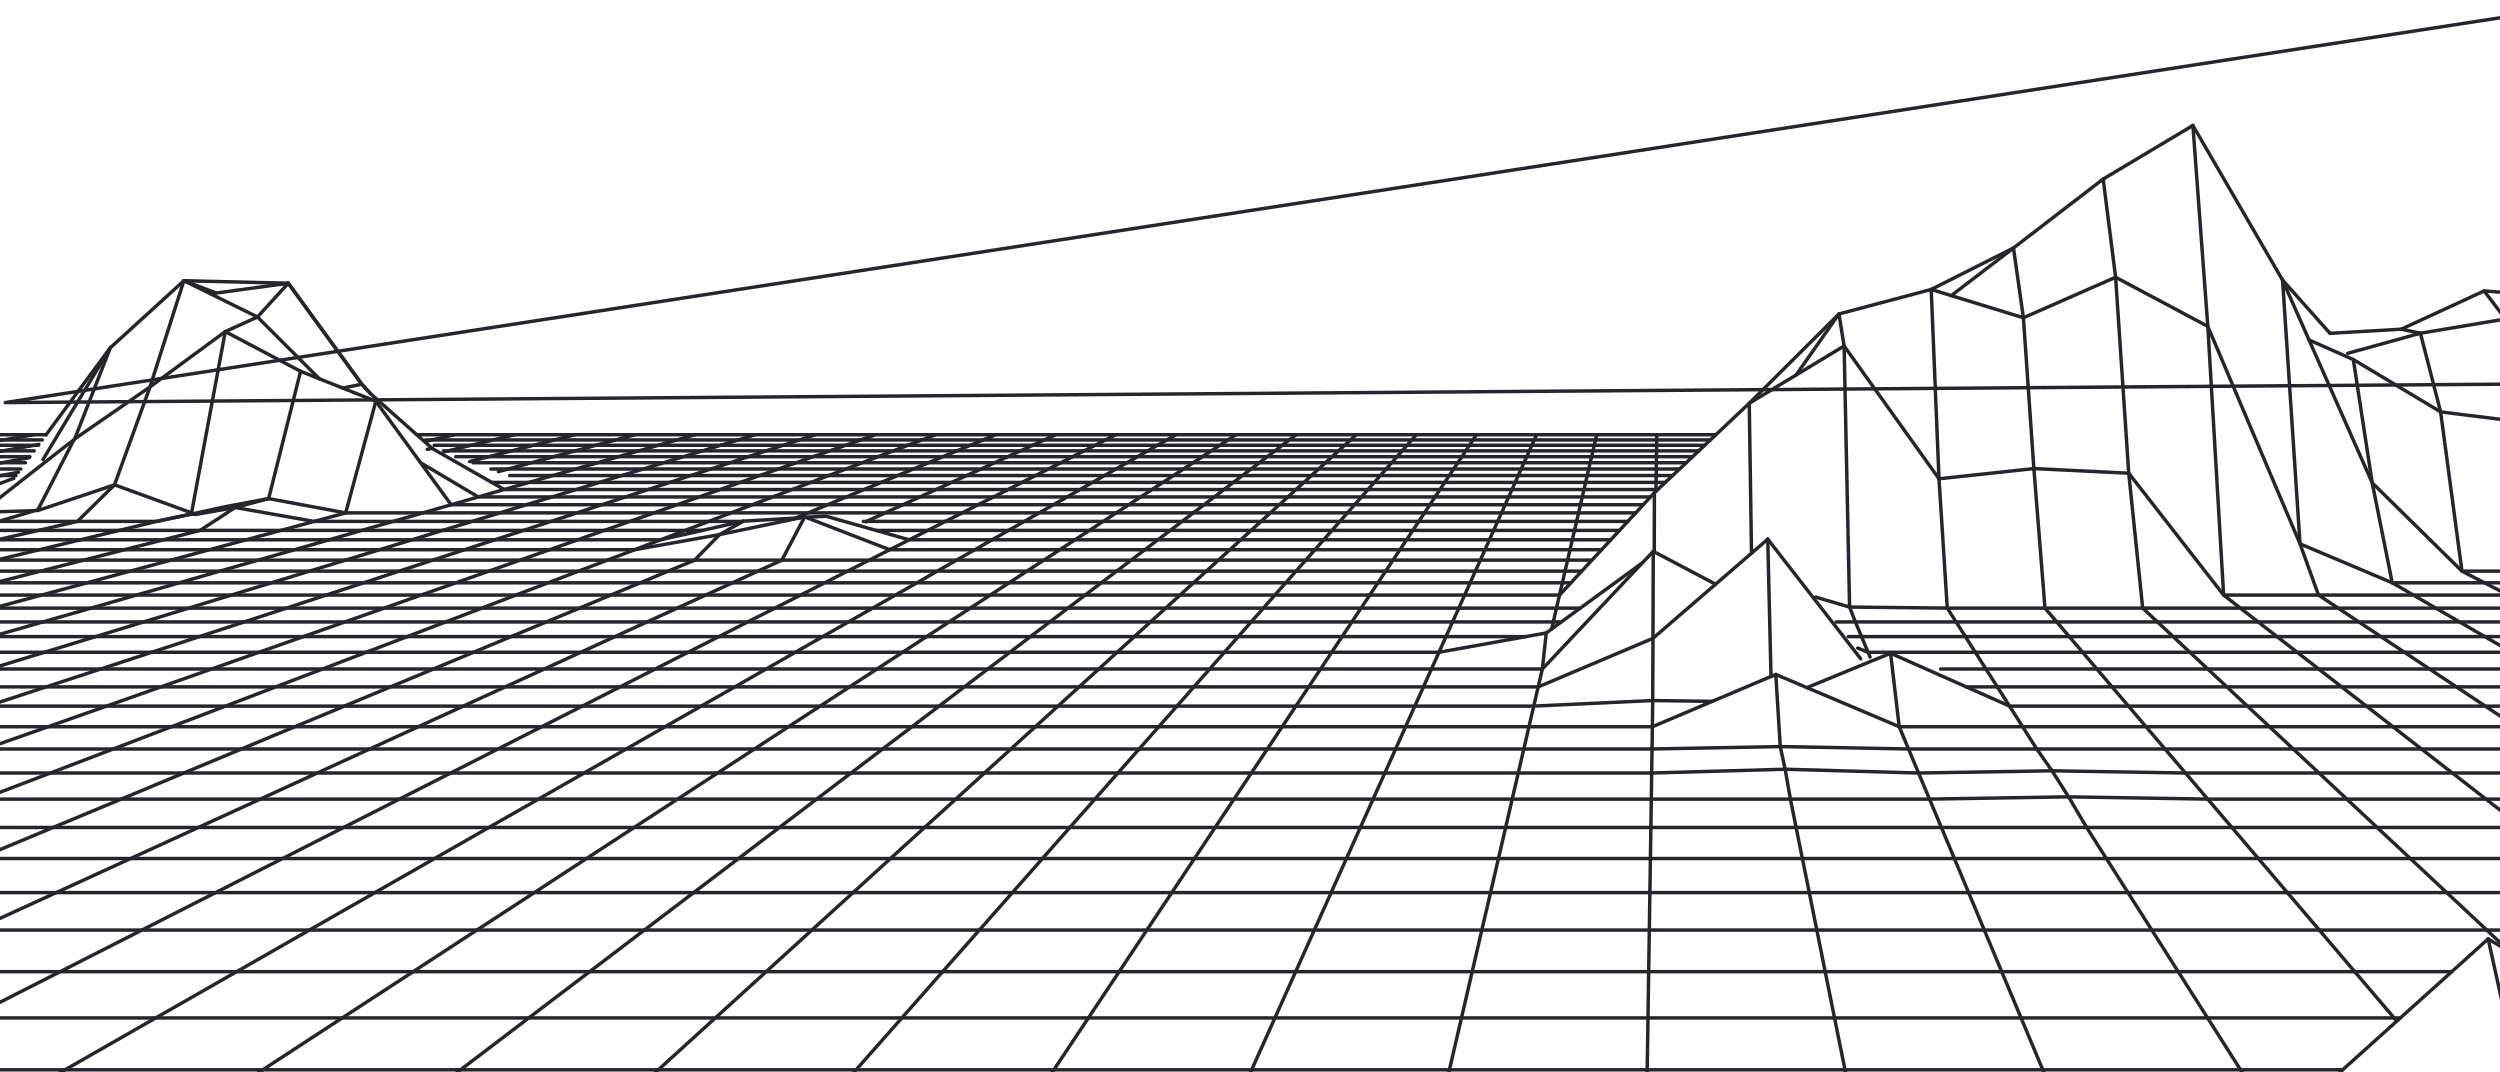 <svg width="1441" height="618" viewBox="0 0 1441 618" fill="none" xmlns="http://www.w3.org/2000/svg">
<g clip-path="url(#clip0)">
<path d="M1509.86 739.169L1504.3 732.648L1466.83 688.673L1434.16 541.199" stroke="#23262F" stroke-width="2" stroke-linecap="round" stroke-linejoin="round"/>
<path d="M1434.16 541.199L1447 548.834L1465.83 560.065L1510.63 586.729L1555.47 613.416L1565.96 616.618H1633.43H1747.42H1839.73" stroke="#23262F" stroke-width="2" stroke-linecap="round" stroke-linejoin="round"/>
<path d="M1315.67 161.455L1329.58 192.922L1330.92 195.962L1350.22 204.479L1356.45 207.24L1406.77 237.408L1419.06 329.211L1432.02 335.918L1445.75 342.995H1500.43L1516.59 350.514H1572.91L1591.79 358.474H1649.83H1707.86L1731.61 366.944H1791.5L1818.77 375.971H1880.61L1911.8 385.625H1975.71L2011.32 395.928H2077.5L2110.66 404.979" stroke="#23262F" stroke-width="2" stroke-linecap="round" stroke-linejoin="round"/>
<path d="M1263.98 72.32L1272.58 188.118L1325.73 313.477L1378.88 335.918L1391.05 342.995L1403.97 350.514L1417.67 358.474L1432.23 366.944L1447.77 375.971L1464.32 385.625L1482.06 395.928H1548.22H1614.37H1680.53H1746.68H1812.86L1843.86 406.998H1912.4L1948.32 418.879H2019.44L2060.94 431.712H2110.66" stroke="#23262F" stroke-width="2" stroke-linecap="round" stroke-linejoin="round"/>
<path d="M1113.15 166.839L1117.64 275.977L1122.4 350.515L1127.48 358.474L1132.86 366.945L1138.58 375.972L1144.7 385.625L1151.27 395.929H1217.42L1226.84 406.998L1236.97 418.88L1247.89 431.713H1321.81L1336.63 445.567H1413.54H1490.46H1567.39H1644.31H1721.22H1798.13H1875.05H1951.96L1994.12 460.604H2074.3L2110.66 472.648" stroke="#23262F" stroke-width="2" stroke-linecap="round" stroke-linejoin="round"/>
<path d="M110.414 295.631L129.845 191.134" stroke="#23262F" stroke-width="2" stroke-linecap="round" stroke-linejoin="round"/>
<path d="M1263.98 72.32L1315.67 161.455L1325.73 313.477L1336.37 342.995L1347.67 350.514L1359.63 358.474L1372.36 366.944L1385.93 375.971L1400.39 385.625L1415.91 395.928H1482.06L1501.08 406.998H1569.62H1638.18H1706.73H1775.29H1843.86L1877.18 418.879H1948.32L1987.02 431.712H2060.94L2105.81 445.566H2110.66" stroke="#23262F" stroke-width="2" stroke-linecap="round" stroke-linejoin="round"/>
<path d="M1062.94 199.419L1117.64 275.976" stroke="#23262F" stroke-width="2" stroke-linecap="round" stroke-linejoin="round"/>
<path d="M1018.93 310.763L1044.39 343.529L1049.22 349.725L1056.01 358.474L1062.6 366.944L1066.56 372.05L1072.5 379.708" stroke="#23262F" stroke-width="2" stroke-linecap="round" stroke-linejoin="round"/>
<path d="M1954.49 514.487H1869.55H1777.71H1685.84H1593.99H1502.14L1476.91 494.855L1453.91 476.963H1370.18H1286.47H1202.74H1119.01H1035.28H951.573H867.842H784.111H700.38H616.649H532.918H449.211H365.48H281.749H198.018H114.287H30.579H-53.152H-136.883H-197.681" stroke="#23262F" stroke-width="2" stroke-linecap="round" stroke-linejoin="round"/>
<path d="M166.158 163.242L180.906 183.524L208.545 221.465L213.716 227.035" stroke="#23262F" stroke-width="2" stroke-linecap="round" stroke-linejoin="round"/>
<path d="M1018.93 310.763L1020.81 389.918" stroke="#23262F" stroke-width="2" stroke-linecap="round" stroke-linejoin="round"/>
<path d="M154.842 287.394L173.253 214.017" stroke="#23262F" stroke-width="2" stroke-linecap="round" stroke-linejoin="round"/>
<path d="M24.782 264.838L33.361 250.59L63.575 200.465" stroke="#23262F" stroke-width="2" stroke-linecap="round" stroke-linejoin="round"/>
<path d="M1059.98 180.971L1008.27 232.442L1009.57 318.862" stroke="#23262F" stroke-width="2" stroke-linecap="round" stroke-linejoin="round"/>
<path d="M2110.66 502.188L2090.14 494.855L2040.01 476.963H1956.27H1872.57H1788.84H1705.1H1621.37H1537.64H1453.91L1432.88 460.603L1413.54 445.565L1395.71 431.711L1379.25 418.879L1363.97 406.997L1349.73 395.928L1336.49 385.624L1324.08 375.971L1312.49 366.943L1301.59 358.473L1291.34 350.514L1281.7 342.995L1272.58 188.118L1219.44 159.806L1166.29 183.152L1124.69 170.388L1113.15 166.838L1059.98 180.97L1035.26 216.151L1008.27 232.441L989.021 250.588L985.868 253.582L982.575 256.668L979.166 259.894L975.619 263.236L971.932 266.717L968.106 270.337L964.094 274.096L959.921 278.041L955.561 282.149L954.495 283.17L953.59 284.005L953.034 284.608L951.341 286.442L947.19 290.921L942.831 295.631L938.263 300.551L933.463 305.726L928.432 311.156L923.145 316.865L917.556 322.875L911.69 329.21L905.476 335.917L898.89 342.995L897.151 350.514L895.319 358.473L894.369 362.557L891.262 364.832L879.482 366.943L829.42 375.971H767.578H705.76H643.918H582.076H520.235L505.464 385.624H441.559L423.519 395.928H357.364L335.614 406.997H267.048L241.101 418.879L213.113 431.711L182.853 445.565L150.019 460.603L114.287 476.963L75.262 494.855L32.434 514.487L-14.776 536.092L-67.064 560.064L-125.289 586.728H-197.681" stroke="#23262F" stroke-width="2" stroke-linecap="round" stroke-linejoin="round"/>
<path d="M1356.45 207.241L1367.35 278.321L1378.88 335.918" stroke="#23262F" stroke-width="2" stroke-linecap="round" stroke-linejoin="round"/>
<path d="M2110.66 476.964H2040.01L1994.12 460.604H1913.93H1833.77H1753.59H1673.41H1593.22H1513.06H1432.88H1352.7L1336.63 445.567H1259.71L1182.8 444.29L1105.86 445.567L1028.95 443.385L952.037 445.567H875.123H798.209H721.272H644.359H567.445H490.531H413.617H336.68H259.767H182.853H105.939H29.026H-47.911H-124.825H-197.681" stroke="#23262F" stroke-width="2" stroke-linecap="round" stroke-linejoin="round"/>
<path d="M898.89 342.996H844.214H789.537H734.837H680.16H625.484H570.784L559.283 350.515H502.96L489.024 358.474H430.985H372.946H314.907H256.868H198.829H140.79H82.752L55.065 366.944H-4.805L-36.271 375.972H-98.09L-133.752 385.625H-197.681" stroke="#23262F" stroke-width="2" stroke-linecap="round" stroke-linejoin="round"/>
<path d="M26.569 250.59L63.553 200.465" stroke="#23262F" stroke-width="2" stroke-linecap="round" stroke-linejoin="round"/>
<path d="M1975.57 494.855H1914.93H1827.33H1739.72H1652.12H1564.52H1476.91H1389.31L1370.18 476.963L1352.7 460.603H1272.51L1192.33 459.303L1112.17 460.603H1031.99H951.805H871.622H791.438H711.278H631.095H550.912H470.729H390.569H310.386H230.202H150.019H69.859H-10.324H-90.507H-170.69H-197.681" stroke="#23262F" stroke-width="2" stroke-linecap="round" stroke-linejoin="round"/>
<path d="M1212.27 103.208L1219.44 159.807L1227 272.751L1235.04 350.515L1243.55 358.474L1252.62 366.944L1262.27 375.972L1272.56 385.625L1283.58 395.929H1349.73H1415.91L1432.51 406.998L1450.39 418.879H1521.5H1592.64H1663.78H1734.92H1806.04H1877.18L1913.1 431.712H1987.02L2028.9 445.566H2105.81L2110.66 447.075" stroke="#23262F" stroke-width="2" stroke-linecap="round" stroke-linejoin="round"/>
<path d="M1413.22 560.064H1357.24L1336.84 536.092H1240.31H1143.75H1047.22H950.669H854.115H757.584H661.031H564.477H467.946H371.393H274.862H178.308H81.778H-14.776H-111.33H-197.681" stroke="#23262F" stroke-width="2" stroke-linecap="round" stroke-linejoin="round"/>
<path d="M1117.64 275.977L1172.32 270.083L1227 272.752L1281.7 342.996H1336.37H1391.05H1445.75L1460.29 350.515H1516.59L1533.75 358.475L1552 366.945L1571.43 375.972H1633.25H1695.09H1756.93L1783.94 385.626H1847.87L1879.01 395.929H1945.17L1980.97 406.999H2049.51L2090.58 418.88H2110.66" stroke="#23262F" stroke-width="2" stroke-linecap="round" stroke-linejoin="round"/>
<path d="M985.868 253.582H954.935H919.643H884.328H849.037L846.973 256.669H811.009L808.18 259.894H771.497L767.833 263.236H730.431L725.864 266.717H687.72L682.155 270.337H643.222L636.637 274.096H596.893L589.149 278.041H548.547L539.573 282.149L530.205 286.442H487.795H445.361L433.628 290.921H390.221L376.911 295.632H332.507L317.481 300.551L301.713 305.726L285.157 311.156L267.743 316.865L249.379 322.876L230.04 329.211L209.612 335.917L188.001 342.995L165.091 350.514L140.79 358.474L114.936 366.944L87.412 375.971L58.01 385.625H-5.918L-39.61 395.928H-105.765L-144.28 406.997H-197.681" stroke="#23262F" stroke-width="2" stroke-linecap="round" stroke-linejoin="round"/>
<path d="M2110.66 366.944H2090.88L2056.12 358.474H1998.08L1967.1 350.514H1910.78L1883.21 342.995H1828.53L1804.07 335.917H1750.92H1697.78H1644.63H1591.48H1538.32H1485.17H1432.02H1378.88" stroke="#23262F" stroke-width="2" stroke-linecap="round" stroke-linejoin="round"/>
<path d="M1113.15 166.838L1160.56 142.936L1212.27 103.208L1263.98 72.32" stroke="#23262F" stroke-width="2" stroke-linecap="round" stroke-linejoin="round"/>
<path d="M1406.77 237.409L1457.09 243.674L1507.4a3 232.048L1557.75 220.584L1608.06 237.223L1658.38 322.876L1677.56 329.212L1697.78 335.918L1719.16 342.996L1741.86 350.515H1798.16H1854.48L1882 358.474H1940.04L1971.14 366.945H2031.01L2066.09 375.972H2110.66" stroke="#23262F" stroke-width="2" stroke-linecap="round" stroke-linejoin="round"/>
<path d="M947.608 739.168L947.7 732.647L948.373 688.672L948.953 650.335L949.439 616.617L949.903 586.728L950.297 560.064L950.668 536.092L950.993 514.487L951.294 494.855L951.573 476.963L951.805 460.603L952.036 445.565L952.245 431.711L952.431 418.878L952.616 403.795L952.778 367.918L952.941 317.793" stroke="#23262F" stroke-width="2" stroke-linecap="round" stroke-linejoin="round"/>
<path d="M951.341 286.442H912.015H869.581H827.171H784.76H742.327H699.893H657.483H615.049L607.212 290.921L598.98 295.631L590.378 300.551L581.334 305.726L571.827 311.156L561.833 316.865H512.815L486.218 306.585L463.796 297.929L461.245 298.463L458.555 298.625L428.481 300.389L428.203 300.551L414.777 308.116L400.354 322.875L385.12 329.211L369.051 335.917L352.054 342.995L334.037 350.514L314.907 358.473L294.572 366.944L272.914 375.971L249.773 385.624L225.032 395.928L198.505 406.997H129.939L98.821 418.879L65.291 431.712L29.026 445.566L-10.324 460.603L-53.152 476.963L-99.945 494.855L-151.282 514.487L-197.681 532.217" stroke="#23262F" stroke-width="2" stroke-linecap="round" stroke-linejoin="round"/>
<path d="M923.145 316.866H904.965H855.947H806.928H757.909H708.89H659.871H610.852H561.833L551.306 322.877L540.222 329.212H488.514H436.828H385.12H333.434H281.726H230.04H178.355L156.465 335.919H103.319L78.624 342.996H23.948L-3.855 350.515H-60.154H-116.477L-149.404 358.475H-197.681" stroke="#23262F" stroke-width="2" stroke-linecap="round" stroke-linejoin="round"/>
<path d="M110.415 295.632L66.01 279.457L21.606 294.332" stroke="#23262F" stroke-width="2" stroke-linecap="round" stroke-linejoin="round"/>
<path d="M1406.77 237.408L1395.13 192.063" stroke="#23262F" stroke-width="2" stroke-linecap="round" stroke-linejoin="round"/>
<path d="M129.846 191.134L173.253 214.016L184.082 218.332" stroke="#23262F" stroke-width="2" stroke-linecap="round" stroke-linejoin="round"/>
<path d="M1160.59 142.936L1124.69 170.389" stroke="#23262F" stroke-width="2" stroke-linecap="round" stroke-linejoin="round"/>
<path d="M404.829 305.727L380.714 311.157H332.924H285.157H237.367H189.601H141.811H94.044H46.254H-1.536L-26.37 316.865H-75.389H-124.408L-153.184 322.876H-197.681" stroke="#23262F" stroke-width="2" stroke-linecap="round" stroke-linejoin="round"/>
<path d="M1353.25 203.644L1395.13 192.064L1444.15 183.872L1493.17 194.732L1507.43 232.048L1522.45 329.211L1538.31 335.918L1555.13 342.996H1609.8H1664.48L1685.53 350.514H1741.86L1765.9 358.474H1823.94H1882L1911.24 366.944H1971.14L2004.27 375.972H2066.09L2103.56 385.625H2110.66" stroke="#23262F" stroke-width="2" stroke-linecap="round" stroke-linejoin="round"/>
<path d="M879.482 366.945H833.454H773.584H713.713H653.842H593.948H534.078L520.235 375.972H458.416L441.559 385.626H377.63H313.701H249.773H185.867L158.877 395.929H92.722L61.373 406.998H-7.17L-43.436 418.88H-114.576L-156.453 431.713L-197.681 444.337" stroke="#23262F" stroke-width="2" stroke-linecap="round" stroke-linejoin="round"/>
<path d="M1089.73 376.528L1094.71 418.879L1100.07 431.712L1105.86 445.566L1112.17 460.604L1119.01 476.964L1126.5 494.856L1134.71 514.488L1143.75 536.093L1153.77 560.065L1164.95 586.728L1177.45 616.618L1191.57 650.336L1207.59 688.672L1226 732.648L1228.74 739.169" stroke="#23262F" stroke-width="2" stroke-linecap="round" stroke-linejoin="round"/>
<path d="M-197.681 295.633H-156.059H-111.654H-67.227L-43.737 290.922L-21.292 286.443L-9.582 282.15L1.618 278.042L7.971 275.722" stroke="#23262F" stroke-width="2" stroke-linecap="round" stroke-linejoin="round"/>
<path d="M1023.57 388.757L1026.14 430.319L1028.95 443.384L1031.99 460.603L1035.28 476.963L1038.9 494.855L1042.86 514.487L1047.22 536.092L1052.04 560.064L1057.42 586.728L1063.45 616.617L1070.25 650.335L1077.97 688.672L1086.85 732.647L1088.17 739.168" stroke="#23262F" stroke-width="2" stroke-linecap="round" stroke-linejoin="round"/>
<path d="M1343.01 192.133L1315.67 161.455" stroke="#23262F" stroke-width="2" stroke-linecap="round" stroke-linejoin="round"/>
<path d="M988.859 336.752L953.521 318.095L952.941 317.793" stroke="#23262F" stroke-width="2" stroke-linecap="round" stroke-linejoin="round"/>
<path d="M1160.56 142.936L1166.29 183.152L1172.32 270.082L1178.72 350.514L1185.51 358.474L1192.72 366.944L1200.42 375.971L1208.63 385.625L1217.42 395.928H1283.57L1295.4 406.997L1308.11 418.879L1321.81 431.712H1395.71H1469.63H1543.56H1617.45H1691.38H1765.3H1839.2H1913.1L1951.96 445.566H2028.9L2074.3 460.603H2110.66" stroke="#23262F" stroke-width="2" stroke-linecap="round" stroke-linejoin="round"/>
<path d="M-197.681 274.098H-158.331H-118.588H-78.844H-39.1H0.644L10.615 272.195" stroke="#23262F" stroke-width="2" stroke-linecap="round" stroke-linejoin="round"/>
<path d="M989.021 250.589H954.981H920.316H885.673H851.031L849.037 253.583H813.745L811.009 256.669H775.045L771.497 259.895H734.837L730.431 263.236H693.053L687.72 266.717H649.576L643.222 270.337H604.313L596.893 274.097H557.126L548.547 278.042H507.945H467.343L456.607 282.149L445.361 286.442H402.951L390.221 290.921H346.837L332.507 295.632H288.079L271.987 300.552H226.516H181.021L135.55 292.522L115.307 305.727L94.044 311.157L71.668 316.865L48.109 322.876L23.252 329.211L-2.973 335.918L-30.752 342.995L-60.154 350.514L-91.388 358.474L-124.57 366.944L-159.931 375.971L-197.681 385.625" stroke="#23262F" stroke-width="2" stroke-linecap="round" stroke-linejoin="round"/>
<path d="M905.476 335.917H900.537H847.39H794.244H741.098H687.951H634.805H581.659L570.784 342.995H516.107L502.96 350.514H446.66H390.337H334.037H277.714H221.414H165.091H108.768L82.752 358.473H24.713L-4.805 366.944H-64.699L-98.09 375.971H-159.931H-197.681" stroke="#23262F" stroke-width="2" stroke-linecap="round" stroke-linejoin="round"/>
<path d="M-197.681 335.917H-162.436H-109.289L-80.142 329.21H-28.434H23.252H74.96L98.427 322.875H148.744H199.061L218.724 316.865H267.743H316.739H365.758L397.757 311.156L414.777 308.116L451.182 300.551L456.631 299.414L461.245 298.462" stroke="#23262F" stroke-width="2" stroke-linecap="round" stroke-linejoin="round"/>
<path d="M105.987 161.803L121.291 169.345L148.397 182.712L174.553 208.819L184.083 218.333L197.555 223.694L216.639 231.282L230.69 250.589L237.461 259.895L240.545 264.142L242.4 266.694L254.875 274.097L275.675 286.443H318.108L332.114 282.15L345.539 278.042H386.141L398.152 274.097H437.896L448.586 270.338H487.518L496.978 266.718H535.145H573.289L580.872 263.237H618.25L624.836 259.895H661.495L667.13 256.669H703.094L707.848 253.583L712.416 250.589H747.058H781.724" stroke="#23262F" stroke-width="2" stroke-linecap="round" stroke-linejoin="round"/>
<path d="M953.591 284.006L953.521 318.096" stroke="#23262F" stroke-width="2" stroke-linecap="round" stroke-linejoin="round"/>
<path d="M272.614 266.717H306.259H344.403H382.547H420.69H458.834L468.689 263.236L478.173 259.895L487.286 256.669L496.051 253.583L504.491 250.589" stroke="#23262F" stroke-width="2" stroke-linecap="round" stroke-linejoin="round"/>
<path d="M18.568 294.401L-22.822 295.631H-67.227L-91.875 300.551H-137.346L-164.314 305.726H-197.681" stroke="#23262F" stroke-width="2" stroke-linecap="round" stroke-linejoin="round"/>
<path d="M975.618 263.236H954.796H917.394H880.015H842.614L840.295 266.717H802.151L798.951 270.337H760.019L755.891 274.096H716.124L710.954 278.041H670.352L664.045 282.149L657.483 286.442L650.596 290.92L643.408 295.631L635.849 300.551L627.918 305.726L619.617 311.156H571.827H524.037L504.931 305.726L494.566 302.779L476.271 297.581L463.703 298.138L450.671 322.875L436.828 329.21L422.197 335.917L406.731 342.995L390.337 350.514L372.946 358.473L354.442 366.943L334.733 375.971L313.701 385.624L291.186 395.928L267.048 406.997H198.505L169.961 418.878L139.19 431.711L105.939 445.565L69.859 460.603L30.579 476.963L-12.341 494.855L-59.436 514.487L-111.33 536.092L-168.789 560.064L-197.681 572.085" stroke="#23262F" stroke-width="2" stroke-linecap="round" stroke-linejoin="round"/>
<path d="M504.931 305.727H534.727H581.334H627.918H674.526H721.133H767.74H814.348H860.932H907.539H933.463" stroke="#23262F" stroke-width="2" stroke-linecap="round" stroke-linejoin="round"/>
<path d="M986.957 404.259L952.431 418.878H881.291H810.174H739.034H667.894H596.777H525.637H454.497H383.357H312.241H241.101H169.961H98.821H27.704H-43.436L-82.531 431.711L-124.825 445.565L-170.69 460.603L-197.681 469.444" stroke="#23262F" stroke-width="2" stroke-linecap="round" stroke-linejoin="round"/>
<path d="M899.957 358.475H895.319H837.257H779.218H721.18H663.141H605.102H547.063L534.078 366.945H474.207L458.416 375.972H396.574H334.733H272.914H211.073H149.231H87.412H25.571L-5.918 385.626H-69.847L-105.765 395.929H-171.919L-197.681 402.891" stroke="#23262F" stroke-width="2" stroke-linecap="round" stroke-linejoin="round"/>
<path d="M1891.42 573.222L1865.94 560.064L1819.56 536.093L1777.71 514.488L1739.72 494.855L1705.1 476.964L1673.41 460.603L1644.31 445.566L1617.46 431.712L1592.64 418.879L1569.62 406.997L1548.22 395.928L1528.25 385.625H1464.32H1400.39H1336.49H1272.56H1208.63H1144.7H1118.57" stroke="#23262F" stroke-width="2" stroke-linecap="round" stroke-linejoin="round"/>
<path d="M910.878 350.515H897.151H840.851H784.528H728.229H671.906H615.606H559.283L547.063 358.474H489.024L474.207 366.945H414.336H354.442H294.572H234.701H174.83H114.936H55.065L25.571 375.972H-36.271L-69.847 385.625H-133.752L-171.919 395.929H-197.681" stroke="#23262F" stroke-width="2" stroke-linecap="round" stroke-linejoin="round"/>
<path d="M917.556 322.876H903.574H853.257H802.916H752.599H702.281H651.964H601.647H551.306H500.989H450.671H400.354H350.037H299.719H249.379H199.061L178.355 329.211H126.646L103.319 335.918H50.173L23.948 342.996H-30.752H-85.429L-116.477 350.515H-172.777L-197.681 356.223" stroke="#23262F" stroke-width="2" stroke-linecap="round" stroke-linejoin="round"/>
<path d="M293.714 274.097H318.641L331.788 270.337L344.402 266.717L356.506 263.236L368.17 259.895L379.369 256.669L390.152 253.583L400.54 250.589" stroke="#23262F" stroke-width="2" stroke-linecap="round" stroke-linejoin="round"/>
<path d="M851.031 250.589H816.365H781.723L778.43 253.583L775.045 256.669H739.057L734.837 259.895H698.177L693.053 263.236H655.651L649.576 266.717H611.432L604.313 270.337H565.381L557.126 274.097H517.383H477.639L467.343 278.042H426.742L415.101 282.149L402.951 286.442H360.517L346.837 290.921H303.429L288.079 295.632H243.674H199.247L154.842 287.394L135.55 292.522L112.872 296.514L110.299 296.305L90.056 300.552L68.7 305.727L46.254 311.157L22.649 316.865L-2.208 322.876L-28.434 329.211L-56.143 335.918L-85.429 342.995H-140.106L-172.777 350.514H-197.681" stroke="#23262F" stroke-width="2" stroke-linecap="round" stroke-linejoin="round"/>
<path d="M-197.681 321.715L-173.427 316.865H-124.408L-97.093 311.157H-49.303H-1.536L22.092 305.727H68.7H115.307H161.891L181.021 300.552L199.247 295.632L216.638 231.282" stroke="#23262F" stroke-width="2" stroke-linecap="round" stroke-linejoin="round"/>
<path d="M-197.681 316.866H-173.427L-144.859 311.157H-97.093L-71.099 305.727H-24.515H22.093L44.585 300.552H90.056L110.299 296.305L131.284 291.757L154.842 287.394" stroke="#23262F" stroke-width="2" stroke-linecap="round" stroke-linejoin="round"/>
<path d="M22.069 256.668H19.658L1.502 259.894L-17.396 263.235L-37.059 266.716L-57.511 270.337L-78.844 274.096L-101.081 278.041L-124.292 282.148L-148.546 286.441L-173.913 290.92L-197.681 295.121" stroke="#23262F" stroke-width="2" stroke-linecap="round" stroke-linejoin="round"/>
<path d="M17.246 263.236H-17.396H-54.798H-92.177H-129.579L-151.491 266.717L-174.308 270.337L-197.681 274.026" stroke="#23262F" stroke-width="2" stroke-linecap="round" stroke-linejoin="round"/>
<path d="M-197.681 270.338H-174.308H-135.375H-96.443H-57.511H-18.579H12.006" stroke="#23262F" stroke-width="2" stroke-linecap="round" stroke-linejoin="round"/>
<path d="M-197.681 241.447L-174.632 253.583H-139.341H-104.026H-68.734H-33.442H1.873H24.365" stroke="#23262F" stroke-width="2" stroke-linecap="round" stroke-linejoin="round"/>
<path d="M240.313 250.589H261.924H296.59H331.232H365.898H400.54H435.206H469.848H504.491H539.157H573.799H608.465H643.107H677.773H712.415" stroke="#23262F" stroke-width="2" stroke-linecap="round" stroke-linejoin="round"/>
<path d="M283.418 278.042H304.937L318.641 274.097H358.384L370.72 270.337H409.653L420.69 266.717L431.31 263.236L441.489 259.895L451.298 256.669L460.758 253.583L469.848 250.589" stroke="#23262F" stroke-width="2" stroke-linecap="round" stroke-linejoin="round"/>
<path d="M250.283 256.669H271.453H307.417H343.405H379.369H415.333H451.297H487.285H523.249H559.213H595.177H631.165H667.129L672.555 253.583L677.772 250.589" stroke="#23262F" stroke-width="2" stroke-linecap="round" stroke-linejoin="round"/>
<path d="M807.044 739.169L808.552 732.648L818.754 688.673L827.635 650.337L835.449 616.618L842.383 586.729L848.574 560.065L854.116 536.093L859.147 514.488L863.692 494.856L867.843 476.964L871.622 460.604L875.124 445.567L878.324 431.713L881.292 418.88L884.051 406.998L886.625 395.929L889.013 385.625L891.262 364.833" stroke="#23262F" stroke-width="2" stroke-linecap="round" stroke-linejoin="round"/>
<path d="M2110.66 424.704L2090.58 418.88H2019.44L1980.97 406.998H1912.4L1879.01 395.929H1812.86L1783.94 385.626H1720.01H1656.11H1592.18H1528.25L1509.59 375.972L1492.13 366.945L1475.71 358.474L1460.29 350.515H1403.97H1347.67H1291.34H1235.04H1178.72H1122.4L1066.1 349.911L1046.53 344.156" stroke="#23262F" stroke-width="2" stroke-linecap="round" stroke-linejoin="round"/>
<path d="M1470.75 329.211L1457.09 243.674L1444.15 183.872L1431.86 167.697" stroke="#23262F" stroke-width="2" stroke-linecap="round" stroke-linejoin="round"/>
<path d="M105.987 161.803L124.653 168.904L166.159 163.242" stroke="#23262F" stroke-width="2" stroke-linecap="round" stroke-linejoin="round"/>
<path d="M262.688 263.236H281.725H319.127H356.505H393.907H431.309H468.688H506.089L514.831 259.895L523.248 256.669L531.341 253.583L539.155 250.589" stroke="#23262F" stroke-width="2" stroke-linecap="round" stroke-linejoin="round"/>
<path d="M1059.98 180.971L1062.94 199.42L1066.1 349.911L1069.44 358.474L1072.98 366.944L1076.76 375.972L1077.9 378.71" stroke="#23262F" stroke-width="2" stroke-linecap="round" stroke-linejoin="round"/>
<path d="M971.932 266.717H954.726H916.583H878.439H840.295L837.883 270.337H798.951L795.635 274.096H755.892L751.555 278.041H710.954L705.551 282.149L699.893 286.442L694.004 290.921L687.812 295.631L681.32 300.551L674.526 305.726L667.384 311.156L659.871 316.865L651.964 322.875L643.617 329.21L634.805 335.917L625.484 342.995L615.606 350.514L605.102 358.473L593.948 366.943L582.076 375.971L569.393 385.624H505.464L489.673 395.928H423.519L404.157 406.997L383.357 418.879L360.935 431.711L336.68 445.565L310.386 460.603L281.749 476.963L250.469 494.855L216.127 514.487L178.308 536.092L136.408 560.064L89.754 586.728H-17.767L-76.525 616.617H-190.516L-197.681 619.889" stroke="#23262F" stroke-width="2" stroke-linecap="round" stroke-linejoin="round"/>
<path d="M643.107 250.589L637.24 253.583L631.165 256.669L624.835 259.895H588.175L580.871 263.236H543.469H506.09L496.977 266.717H458.834L448.585 270.337H409.653L398.151 274.097H358.384L345.538 278.042H304.937L290.63 282.149L275.674 286.442L260.045 290.921" stroke="#23262F" stroke-width="2" stroke-linecap="round" stroke-linejoin="round"/>
<path d="M19.704 259.895H1.502H-35.181H-71.841L-92.177 263.236L-113.347 266.717L-135.375 270.337L-158.331 274.097L-182.284 278.042L-197.681 280.571" stroke="#23262F" stroke-width="2" stroke-linecap="round" stroke-linejoin="round"/>
<path d="M1931.25 536.093H1916.11H1819.56H1723.03H1626.48H1529.92L1502.14 514.488H1410.27L1389.31 494.856H1301.71H1214.1H1126.5H1038.9H951.295H863.691H776.088H688.485H600.882H513.278H425.675H338.072H250.469H162.865H75.262H-12.341H-99.945H-187.548H-197.681" stroke="#23262F" stroke-width="2" stroke-linecap="round" stroke-linejoin="round"/>
<path d="M14.672 266.717H1.084L-18.579 270.337L-39.1 274.096L-60.479 278.041L-82.809 282.149L-106.136 286.442L-130.529 290.92L-156.059 295.631L-182.841 300.551L-197.681 303.289" stroke="#23262F" stroke-width="2" stroke-linecap="round" stroke-linejoin="round"/>
<path d="M-197.681 300.551H-182.841H-137.346L-111.654 295.631L-87.122 290.921L-63.702 286.442L-41.303 282.149L-19.877 278.041L0.644 274.096H9.2" stroke="#23262F" stroke-width="2" stroke-linecap="round" stroke-linejoin="round"/>
<path d="M-197.681 332.181L-183.536 329.21H-131.828H-80.142L-52.549 322.875H-2.208H48.109H98.427L120.687 316.865H169.706H218.725L237.367 311.156L255.106 305.726H301.713H348.321H394.905H404.829L427.785 300.551L428.481 300.388" stroke="#23262F" stroke-width="2" stroke-linecap="round" stroke-linejoin="round"/>
<path d="M427.785 300.552H408.447H362.952H317.481H271.987L255.106 305.726H208.499H161.891L141.811 311.157L120.687 316.865H71.668H22.649H-26.37L-52.549 322.876H-102.866H-153.184L-183.536 329.211H-197.681" stroke="#23262F" stroke-width="2" stroke-linecap="round" stroke-linejoin="round"/>
<path d="M928.432 311.157H906.287H858.497H810.731H762.941H715.174H667.384H619.617L610.852 316.866L601.647 322.876L591.908 329.211L581.659 335.918H528.513L516.107 342.996H461.431H406.731H352.054H297.354H242.677H188.001H133.301L108.768 350.514H52.468L24.713 358.474H-33.326L-64.699 366.944H-124.57H-184.441L-197.681 370.147" stroke="#23262F" stroke-width="2" stroke-linecap="round" stroke-linejoin="round"/>
<path d="M911.69 329.211H902.09H850.405H798.696H747.011H695.302H643.617H591.908H540.222L528.513 335.917H475.343H422.197H369.051H315.904H262.758H209.612H156.465L133.301 342.995H78.624L52.468 350.514H-3.855L-33.326 358.473H-91.388H-149.404L-184.441 366.944H-197.681" stroke="#23262F" stroke-width="2" stroke-linecap="round" stroke-linejoin="round"/>
<path d="M952.942 317.793L948.165 322.875L946.82 324.268L922.102 350.514L908.653 364.785L889.013 385.624H825.084H761.179H697.251H633.322L621.983 395.928H555.828L541.29 406.997L525.638 418.878L508.757 431.711L490.532 445.565L470.729 460.603L449.211 476.963L425.676 494.855L399.845 514.487L371.393 536.092L339.881 560.064L304.798 586.728L265.472 616.617H151.481H37.49L-21.5 650.335L-88.582 688.672L-165.496 732.647L-176.904 739.168" stroke="#23262F" stroke-width="2" stroke-linecap="round" stroke-linejoin="round"/>
<path d="M947.19 290.92H910.971H867.587H824.179H780.795H737.388H694.003H650.596H607.212H563.804H520.42L510.148 295.631H465.743H421.316L408.446 300.551L394.905 305.726L380.714 311.156L365.758 316.864L350.037 322.875L333.434 329.21L315.904 335.917L297.354 342.994L277.714 350.513L256.868 358.473L234.701 366.943L211.072 375.97L185.867 385.624H121.939L92.722 395.927H26.568L-7.17 406.997H-75.737L-114.576 418.878H-185.716L-197.681 422.313" stroke="#23262F" stroke-width="2" stroke-linecap="round" stroke-linejoin="round"/>
<path d="M982.575 256.668H954.889H918.925H882.937H846.973L844.84 259.894H808.18L805.212 263.235H767.833L764.007 266.716H725.864L721.087 270.336H682.155L676.381 274.096H636.637L629.75 278.041H589.149L581.079 282.148L572.639 286.441H530.205L520.42 290.92H477.013H433.628L421.316 295.631H376.911L362.952 300.551L348.321 305.726L332.924 311.156L316.739 316.865L299.719 322.875L281.726 329.21L262.758 335.917L242.677 342.995L221.414 350.513L198.829 358.473L174.83 366.943L149.231 375.97L121.939 385.624H58.01L26.568 395.927H-39.61L-75.737 406.997H-144.28L-185.716 418.878H-197.681" stroke="#23262F" stroke-width="2" stroke-linecap="round" stroke-linejoin="round"/>
<path d="M270.711 266.044L281.725 263.236L294.826 259.895L307.417 256.669L319.545 253.583L331.231 250.589" stroke="#23262F" stroke-width="2" stroke-linecap="round" stroke-linejoin="round"/>
<path d="M1384.07 189.743L1395.13 192.063" stroke="#23262F" stroke-width="2" stroke-linecap="round" stroke-linejoin="round"/>
<path d="M2110.66 406.998H2049.51L2011.32 395.929H1945.17L1911.8 385.626H1847.87L1818.77 375.972H1756.93L1731.61 366.945H1671.76H1611.87L1591.79 358.475H1533.75H1475.71H1417.67H1359.63H1301.59H1243.55H1185.51H1127.47H1069.44H1058.35" stroke="#23262F" stroke-width="2" stroke-linecap="round" stroke-linejoin="round"/>
<path d="M979.166 259.895H954.842H918.182H881.499H844.84L842.614 263.236H805.212L802.151 266.717H764.007L760.019 270.337H721.087L716.125 274.097H676.381L670.352 278.042H629.75L622.562 282.149L615.049 286.442H572.639L563.804 290.921L554.576 295.632L544.883 300.552L534.727 305.727L524.037 311.157L512.814 316.865L500.989 322.876L488.514 329.211L475.343 335.918L461.43 342.995L446.66 350.514L430.985 358.474L414.336 366.944L396.574 375.971L377.63 385.625L357.364 395.928H291.186H225.032H158.877L129.939 406.998H61.373L27.704 418.879L-8.631 431.712L-47.911 445.566L-90.507 460.604L-136.883 476.964L-187.548 494.856L-197.681 498.429" stroke="#23262F" stroke-width="2" stroke-linecap="round" stroke-linejoin="round"/>
<path d="M197.554 223.693L207.64 221.651" stroke="#23262F" stroke-width="2" stroke-linecap="round" stroke-linejoin="round"/>
<path d="M282.954 270.337H292.855H331.787H370.719L382.545 266.717L393.907 263.236L404.829 259.895L415.333 256.669L425.443 253.583L435.205 250.589" stroke="#23262F" stroke-width="2" stroke-linecap="round" stroke-linejoin="round"/>
<path d="M-197.681 732.647H-165.496H-26.347H112.803H251.952H391.102H530.252L559.514 688.672L585.021 650.336L607.467 616.617L627.339 586.728L645.1 560.064L661.03 536.092L675.43 514.487L688.485 494.855L700.38 476.963L711.278 460.603L721.272 445.566L730.501 431.712L739.034 418.879L746.941 406.997L754.315 395.928L761.178 385.624L767.578 375.971L773.584 366.944L779.218 358.473L784.528 350.514L789.537 342.995L794.244 335.917L798.696 329.211L802.916 322.875L806.928 316.865L810.73 311.156L814.348 305.726L817.779 300.551L821.049 295.631L824.179 290.921L827.171 286.442L830.023 282.149L832.759 278.041L835.379 274.096H875.123H914.866H954.61H964.094" stroke="#23262F" stroke-width="2" stroke-linecap="round" stroke-linejoin="round"/>
<path d="M-197.681 267.947L-189.635 266.717H-151.491H-113.347H-75.203H-37.059H1.084L16.806 263.816" stroke="#23262F" stroke-width="2" stroke-linecap="round" stroke-linejoin="round"/>
<path d="M-197.681 266.717H-189.635L-166.957 263.236H-129.579L-108.501 259.895H-71.841L-52.271 256.669H-16.306L1.873 253.583L19.356 250.589" stroke="#23262F" stroke-width="2" stroke-linecap="round" stroke-linejoin="round"/>
<path d="M1956.67 512.47L1914.93 494.856L1872.57 476.964L1833.77 460.604L1798.13 445.567L1765.3 431.713L1734.92 418.88L1706.73 406.998L1680.52 395.929L1656.11 385.626L1633.25 375.972L1611.87 366.945H1552H1492.12H1432.23H1372.36H1312.49H1252.62H1192.72H1132.85H1072.98H1065.35" stroke="#23262F" stroke-width="2" stroke-linecap="round" stroke-linejoin="round"/>
<path d="M2110.66 387.435L2103.56 385.625H2039.63L2004.27 375.971H1942.43L1911.24 366.944H1851.37L1823.94 358.474L1798.16 350.514L1773.86 342.995L1750.92 335.917L1729.24 329.211L1708.72 322.876L1689.24 311.922L1658.06 241.887L1646.65 216.244L1640.23 201.833L1623 125.926L1575.21 109.891L1527.42 124.325L1479.65 171.271L1431.86 167.697L1384.07 189.743L1343 192.133" stroke="#23262F" stroke-width="2" stroke-linecap="round" stroke-linejoin="round"/>
<path d="M-197.681 234.855L-188.545 234.763L-153.902 250.589H-119.237H-84.594H-49.929H-15.286H19.356H26.568" stroke="#23262F" stroke-width="2" stroke-linecap="round" stroke-linejoin="round"/>
<path d="M2060.9 537.532L1921.75 649.942L1782.6 732.648H1643.45H1504.3H1365.15L1337.21 688.672L1312.86 650.336L1291.44 616.618L1272.44 586.728L1255.52 560.065L1240.31 536.093L1226.56 514.488L1214.1 494.856L1202.74 476.964L1192.33 459.304L1182.8 444.29L1173.99 431.712L1165.83 418.879L1158.29 406.998L1151.27 395.928H1133.41L1110.2 385.625L1089.73 376.528L1078.85 380.984L1041.52 396.346L1023.57 388.758L1020.81 389.918L986.957 404.259L952.616 403.795L884.05 406.998H815.507H746.941H678.398H609.832H541.289H472.723H404.157H335.614L312.241 418.879L287.012 431.712L259.767 445.566L230.202 460.604L198.018 476.964L162.865 494.856L124.281 514.488L81.778 536.093L34.683 560.065L-17.767 586.728H-125.289L-190.516 616.618H-197.681" stroke="#23262F" stroke-width="2" stroke-linecap="round" stroke-linejoin="round"/>
<path d="M22.44 256.182L19.658 256.669H-16.306L-35.181 259.895L-54.798 263.236L-75.203 266.717L-96.443 270.338L-118.588 274.097L-141.683 278.042L-165.775 282.149L-190.98 286.443L-197.681 287.58" stroke="#23262F" stroke-width="2" stroke-linecap="round" stroke-linejoin="round"/>
<path d="M1926.22 540.805L1916.11 536.094L1869.55 514.489L1827.33 494.857L1788.84 476.965L1753.59 460.605L1721.22 445.567L1691.38 431.713L1663.79 418.88L1638.19 406.999L1614.37 395.929L1592.18 385.626L1571.43 375.972H1509.59H1447.77H1385.93H1324.08H1262.27H1200.42H1138.58H1076.76L1070.81 373.536" stroke="#23262F" stroke-width="2" stroke-linecap="round" stroke-linejoin="round"/>
<path d="M365.898 250.589L354.861 253.583L343.406 256.669L331.487 259.895L319.128 263.236L306.259 266.717L292.857 270.337L287.268 271.846" stroke="#23262F" stroke-width="2" stroke-linecap="round" stroke-linejoin="round"/>
<path d="M-197.681 678.23L-142.819 650.336H-21.5H99.795H221.113H342.408L379.462 616.618L412.319 586.729L441.628 560.065L467.946 536.093L491.714 514.488L513.278 494.856L532.918 476.964L550.912 460.604L567.445 445.567L582.679 431.713L596.777 418.88L609.832 406.998L621.982 395.929H688.137L697.25 385.625L705.76 375.972L713.713 366.945L721.18 358.474L728.229 350.515L734.837 342.996L741.098 335.918L747.011 329.212L752.599 322.876L757.909 316.866L762.941 311.157L767.741 305.727L772.285 300.552L776.645 295.632L780.795 290.922L784.76 286.443L788.54 282.15L792.157 278.042H832.759H873.361H913.962H954.564H959.921" stroke="#23262F" stroke-width="2" stroke-linecap="round" stroke-linejoin="round"/>
<path d="M-197.681 312.108L-192.649 311.157H-144.859L-117.706 305.726H-71.099L-46.381 300.552H-0.91H44.585L66.01 279.457L86.462 222.997L129.846 191.135L148.396 182.711L166.158 163.242" stroke="#23262F" stroke-width="2" stroke-linecap="round" stroke-linejoin="round"/>
<path d="M-197.681 311.157H-192.649L-164.314 305.727H-117.706L-91.875 300.552H-46.381L-22.822 295.632L-0.33 287.046L16.156 274.097L19.495 271.475L21.93 269.572L38.393 256.669L42.567 253.583L43.054 253.003L86.462 222.997L105.986 161.803" stroke="#23262F" stroke-width="2" stroke-linecap="round" stroke-linejoin="round"/>
<path d="M245.205 253.583H248.961H284.253H319.544H354.859H390.151H425.443H460.758H496.05H531.341H566.656H601.948H637.24H672.555H707.846H743.138L747.057 250.589" stroke="#23262F" stroke-width="2" stroke-linecap="round" stroke-linejoin="round"/>
<path d="M1383.56 586.728H1379.97L1357.24 560.065H1255.52H1153.77H1052.05H950.298H848.573H746.825H645.101H543.353H441.628H339.88H238.156H136.408H34.683H-67.064H-168.789H-197.681" stroke="#23262F" stroke-width="2" stroke-linecap="round" stroke-linejoin="round"/>
<path d="M666.479 739.169L669.401 732.648L689.133 688.672L706.339 650.336L721.457 616.618L734.86 586.728L746.824 560.064L757.584 536.093L767.276 514.488L776.087 494.856L784.11 476.964L791.438 460.604L798.209 445.566L804.423 431.712L810.173 418.879L815.507 406.998L820.469 395.928L825.083 385.625L829.419 375.971L833.454 366.944L837.257 358.474L840.851 350.514L844.213 342.995L847.39 335.918L850.404 329.211L853.256 322.876L855.946 316.865L858.497 311.157L860.931 305.727L863.25 300.552L865.476 295.632L867.586 290.921L869.58 286.442L871.528 282.149L873.36 278.042L875.122 274.097L876.815 270.337L878.438 266.717L880.015 263.236L881.499 259.895L882.937 256.669L884.328 253.583L885.673 250.589" stroke="#23262F" stroke-width="2" stroke-linecap="round" stroke-linejoin="round"/>
<path d="M898.891 342.995L900.537 335.918L902.091 329.211L903.575 322.876L904.966 316.865L906.288 311.157L907.54 305.727L908.746 300.552L909.882 295.632L910.972 290.921L912.015 286.442L913.012 282.149L913.963 278.042L914.867 274.097L915.748 270.337L916.583 266.717L917.395 263.236L918.183 259.895L918.925 256.669L919.644 253.583L920.316 250.589" stroke="#23262F" stroke-width="2" stroke-linecap="round" stroke-linejoin="round"/>
<path d="M954.983 250.589L954.936 253.583L954.89 256.669L954.843 259.895L954.797 263.236L954.727 266.717L954.681 270.337L954.612 274.097L954.565 278.042L954.496 282.149V283.17" stroke="#23262F" stroke-width="2" stroke-linecap="round" stroke-linejoin="round"/>
<path d="M968.106 270.338H954.68H915.748H876.816H837.883L835.379 274.097H795.635L792.157 278.042H751.555L747.034 282.15H705.551H664.045H622.562H581.079H539.573H498.09H456.607H415.101H373.619H332.112H290.63L283.418 278.042L269.9 270.338L263.57 266.718L257.471 263.237L253.552 261.009L249.124 258.479L244.718 254.558L243.605 253.583L240.243 250.589L240.08 250.45L217.009 229.959L213.716 227.035L208.545 221.466L180.905 183.524L166.158 163.242L105.986 161.803L63.575 200.464L43.054 253.003L42.567 253.583L21.861 293.799L-0.91 300.552L-24.515 305.727L-49.303 311.157L-75.389 316.866L-102.866 322.876L-131.828 329.211L-162.436 335.918L-194.806 342.996L-197.681 343.622" stroke="#23262F" stroke-width="2" stroke-linecap="round" stroke-linejoin="round"/>
<path d="M246.272 258.99L249.125 258.48" stroke="#23262F" stroke-width="2" stroke-linecap="round" stroke-linejoin="round"/>
<path d="M816.365 250.589L813.745 253.583H778.43H743.138L739.057 256.669H703.093L698.177 259.895H661.494L655.651 263.236H618.249L611.432 266.717H573.288L565.381 270.337H526.449H487.517L477.639 274.097H437.895L426.742 278.042H386.14L373.619 282.149L360.517 286.442H318.107L303.429 290.921H260.045L243.674 295.632L226.516 300.552L208.499 305.727L189.601 311.157L169.706 316.865L148.744 322.876L126.646 329.211H74.96L50.173 335.918H-2.973H-56.143H-109.289L-140.106 342.995H-194.806H-197.681" stroke="#23262F" stroke-width="2" stroke-linecap="round" stroke-linejoin="round"/>
<path d="M246.225 254.209L248.961 253.583L261.923 250.589" stroke="#23262F" stroke-width="2" stroke-linecap="round" stroke-linejoin="round"/>
<path d="M255.57 259.895H258.167H294.827H331.487H368.17H404.83H441.49H478.173H514.832H551.492H588.175L595.178 256.669L601.949 253.583L608.464 250.589" stroke="#23262F" stroke-width="2" stroke-linecap="round" stroke-linejoin="round"/>
<path d="M1381.52 588.562L1379.97 586.728H1272.44H1164.95H1057.42H949.903H842.382H734.86H627.339H519.84H412.319H304.797H197.276L151.48 616.618L99.794 650.336L41.037 688.672L-26.347 732.648L-36.341 739.169" stroke="#23262F" stroke-width="2" stroke-linecap="round" stroke-linejoin="round"/>
<path d="M256.311 260.336L258.166 259.895L271.452 256.669L284.252 253.583L296.588 250.589" stroke="#23262F" stroke-width="2" stroke-linecap="round" stroke-linejoin="round"/>
<path d="M942.831 295.632H909.881H865.476H821.049H776.644H732.217H687.812H643.408H598.98H554.575H510.148L499.412 300.552H497.626" stroke="#23262F" stroke-width="2" stroke-linecap="round" stroke-linejoin="round"/>
<path d="M-197.681 650.336H-142.819L-76.525 616.618H37.489L89.754 586.728H197.276L238.156 560.065L274.862 536.093L307.997 514.488L338.072 494.856L365.48 476.964L390.569 460.604L413.617 445.566L434.857 431.712L454.497 418.879L472.723 406.998L489.673 395.929H555.828L569.393 385.625H633.321L643.918 375.971L653.842 366.944L663.141 358.474L671.906 350.514L680.16 342.996L687.951 335.918L695.302 329.211L702.281 322.876L708.89 316.866L715.174 311.157L721.133 305.727L726.814 300.552L732.217 295.632L737.388 290.921L742.327 286.443L747.034 282.149H788.54H830.023H871.529H913.012H954.494H955.561" stroke="#23262F" stroke-width="2" stroke-linecap="round" stroke-linejoin="round"/>
<path d="M938.262 300.552H908.744H863.25H817.779H772.284H726.813H681.319H635.848H590.376H544.882H499.411L498.994 300.737" stroke="#23262F" stroke-width="2" stroke-linecap="round" stroke-linejoin="round"/>
<path d="M1350.33 616.619L1312.86 650.337H1191.57H1070.25H948.953H827.635H706.34H585.021H463.726H342.408L300.276 688.673L251.953 732.649L244.788 739.169" stroke="#23262F" stroke-width="2" stroke-linecap="round" stroke-linejoin="round"/>
<path d="M-197.681 431.712H-156.453H-82.531H-8.631H65.291H139.191H213.113H287.012H360.935H434.857H508.757H582.679H656.602H730.501H804.424H878.323H952.245L1026.14 430.319L1100.07 431.712H1173.99H1247.89L1259.71 445.566L1272.51 460.603L1286.47 476.963L1301.71 494.855L1318.43 514.488L1336.84 536.092H1433.39H1529.92L1560.71 560.064L1595.01 586.728L1633.43 616.617L1676.77 650.336H1786.54L1792.45 646.576L1839.73 616.617L1850.1 610.027L1855.69 606.499L1876.9 586.728L1891.42 573.222L1905.54 560.064L1926.22 540.803L1931.25 536.092L1954.49 514.488L1956.67 512.469L1975.57 494.855L1983.47 487.499L1985.31 485.805" stroke="#23262F" stroke-width="2" stroke-linecap="round" stroke-linejoin="round"/>
<path d="M-197.681 688.673H-88.583H41.037H170.656H300.276H429.895L463.726 650.336L493.453 616.618L519.841 586.729L543.353 560.065L564.477 536.093L583.56 514.488L600.882 494.856L616.649 476.964L631.095 460.604L644.359 445.566L656.602 431.712L667.894 418.879L678.398 406.998L688.137 395.929H754.315H820.47H886.624L887.969 395.372L910.971 385.625L952.779 367.919L963.7 358.474L988.859 336.753L1009.57 318.861L1018.93 310.763" stroke="#23262F" stroke-width="2" stroke-linecap="round" stroke-linejoin="round"/>
<path d="M1905.54 560.065H1865.93H1764.19H1662.46L1626.48 536.093L1593.99 514.488L1564.52 494.856L1537.64 476.964L1513.06 460.604L1490.46 445.567L1469.63 431.713L1450.39 418.88H1379.25H1308.11H1236.97H1165.83H1094.71L1041.52 396.347" stroke="#23262F" stroke-width="2" stroke-linecap="round" stroke-linejoin="round"/>
<path d="M1876.9 586.727H1810.05L1764.19 560.064L1723.03 536.092L1685.84 514.487L1652.12 494.855L1621.37 476.963L1593.22 460.603L1567.39 445.565L1543.56 431.711L1521.5 418.878L1501.08 406.997H1432.51H1363.97H1295.4H1226.84H1158.29L1133.41 395.927" stroke="#23262F" stroke-width="2" stroke-linecap="round" stroke-linejoin="round"/>
<path d="M894.369 362.559L899.958 358.474L910.879 350.515L930.89 335.918L946.82 324.269" stroke="#23262F" stroke-width="2" stroke-linecap="round" stroke-linejoin="round"/>
<path d="M1035.26 216.151L1062.94 199.419" stroke="#23262F" stroke-width="2" stroke-linecap="round" stroke-linejoin="round"/>
<path d="M1434.15 541.199L1413.22 560.065L1383.56 586.729L1381.52 588.562L1350.33 616.618H1291.43H1177.44H1063.45H949.439H835.448H721.457H607.466H493.452H379.461H265.47L221.112 650.337L170.655 688.673L112.802 732.648L104.222 739.169" stroke="#23262F" stroke-width="2" stroke-linecap="round" stroke-linejoin="round"/>
<path d="M573.798 250.589L566.656 253.583L559.213 256.669L551.492 259.895L543.469 263.236L535.144 266.717L526.449 270.337L517.382 274.097L507.945 278.042L498.09 282.149L487.795 286.442L477.013 290.921L465.743 295.632L461.941 297.21L458.555 298.625" stroke="#23262F" stroke-width="2" stroke-linecap="round" stroke-linejoin="round"/>
<path d="M1330.92 195.962L1336.4 208.307L1367.35 278.32L1419.06 329.211H1470.75L1485.17 335.917L1500.43 342.995H1555.13L1572.91 350.514H1629.21H1685.53L1707.86 358.474H1765.9L1791.5 366.944H1851.37L1880.61 375.971H1942.43L1975.71 385.625H2039.63L2077.5 395.928H2110.66" stroke="#23262F" stroke-width="2" stroke-linecap="round" stroke-linejoin="round"/>
<path d="M1447 548.832L1436.54 539.062L1433.39 536.092L1410.27 514.487H1318.43H1226.56H1134.71H1042.86H950.993H859.147H767.277H675.43H583.56H491.714H399.844H307.997H216.127H124.281H32.434H-59.436H-151.282H-197.681" stroke="#23262F" stroke-width="2" stroke-linecap="round" stroke-linejoin="round"/>
<path d="M260.044 290.921L242.398 266.694" stroke="#23262F" stroke-width="2" stroke-linecap="round" stroke-linejoin="round"/>
</g>
<defs>
<clipPath id="clip0">
<rect width="1441" height="618" fill="white"/>
</clipPath>
</defs>
</svg>
